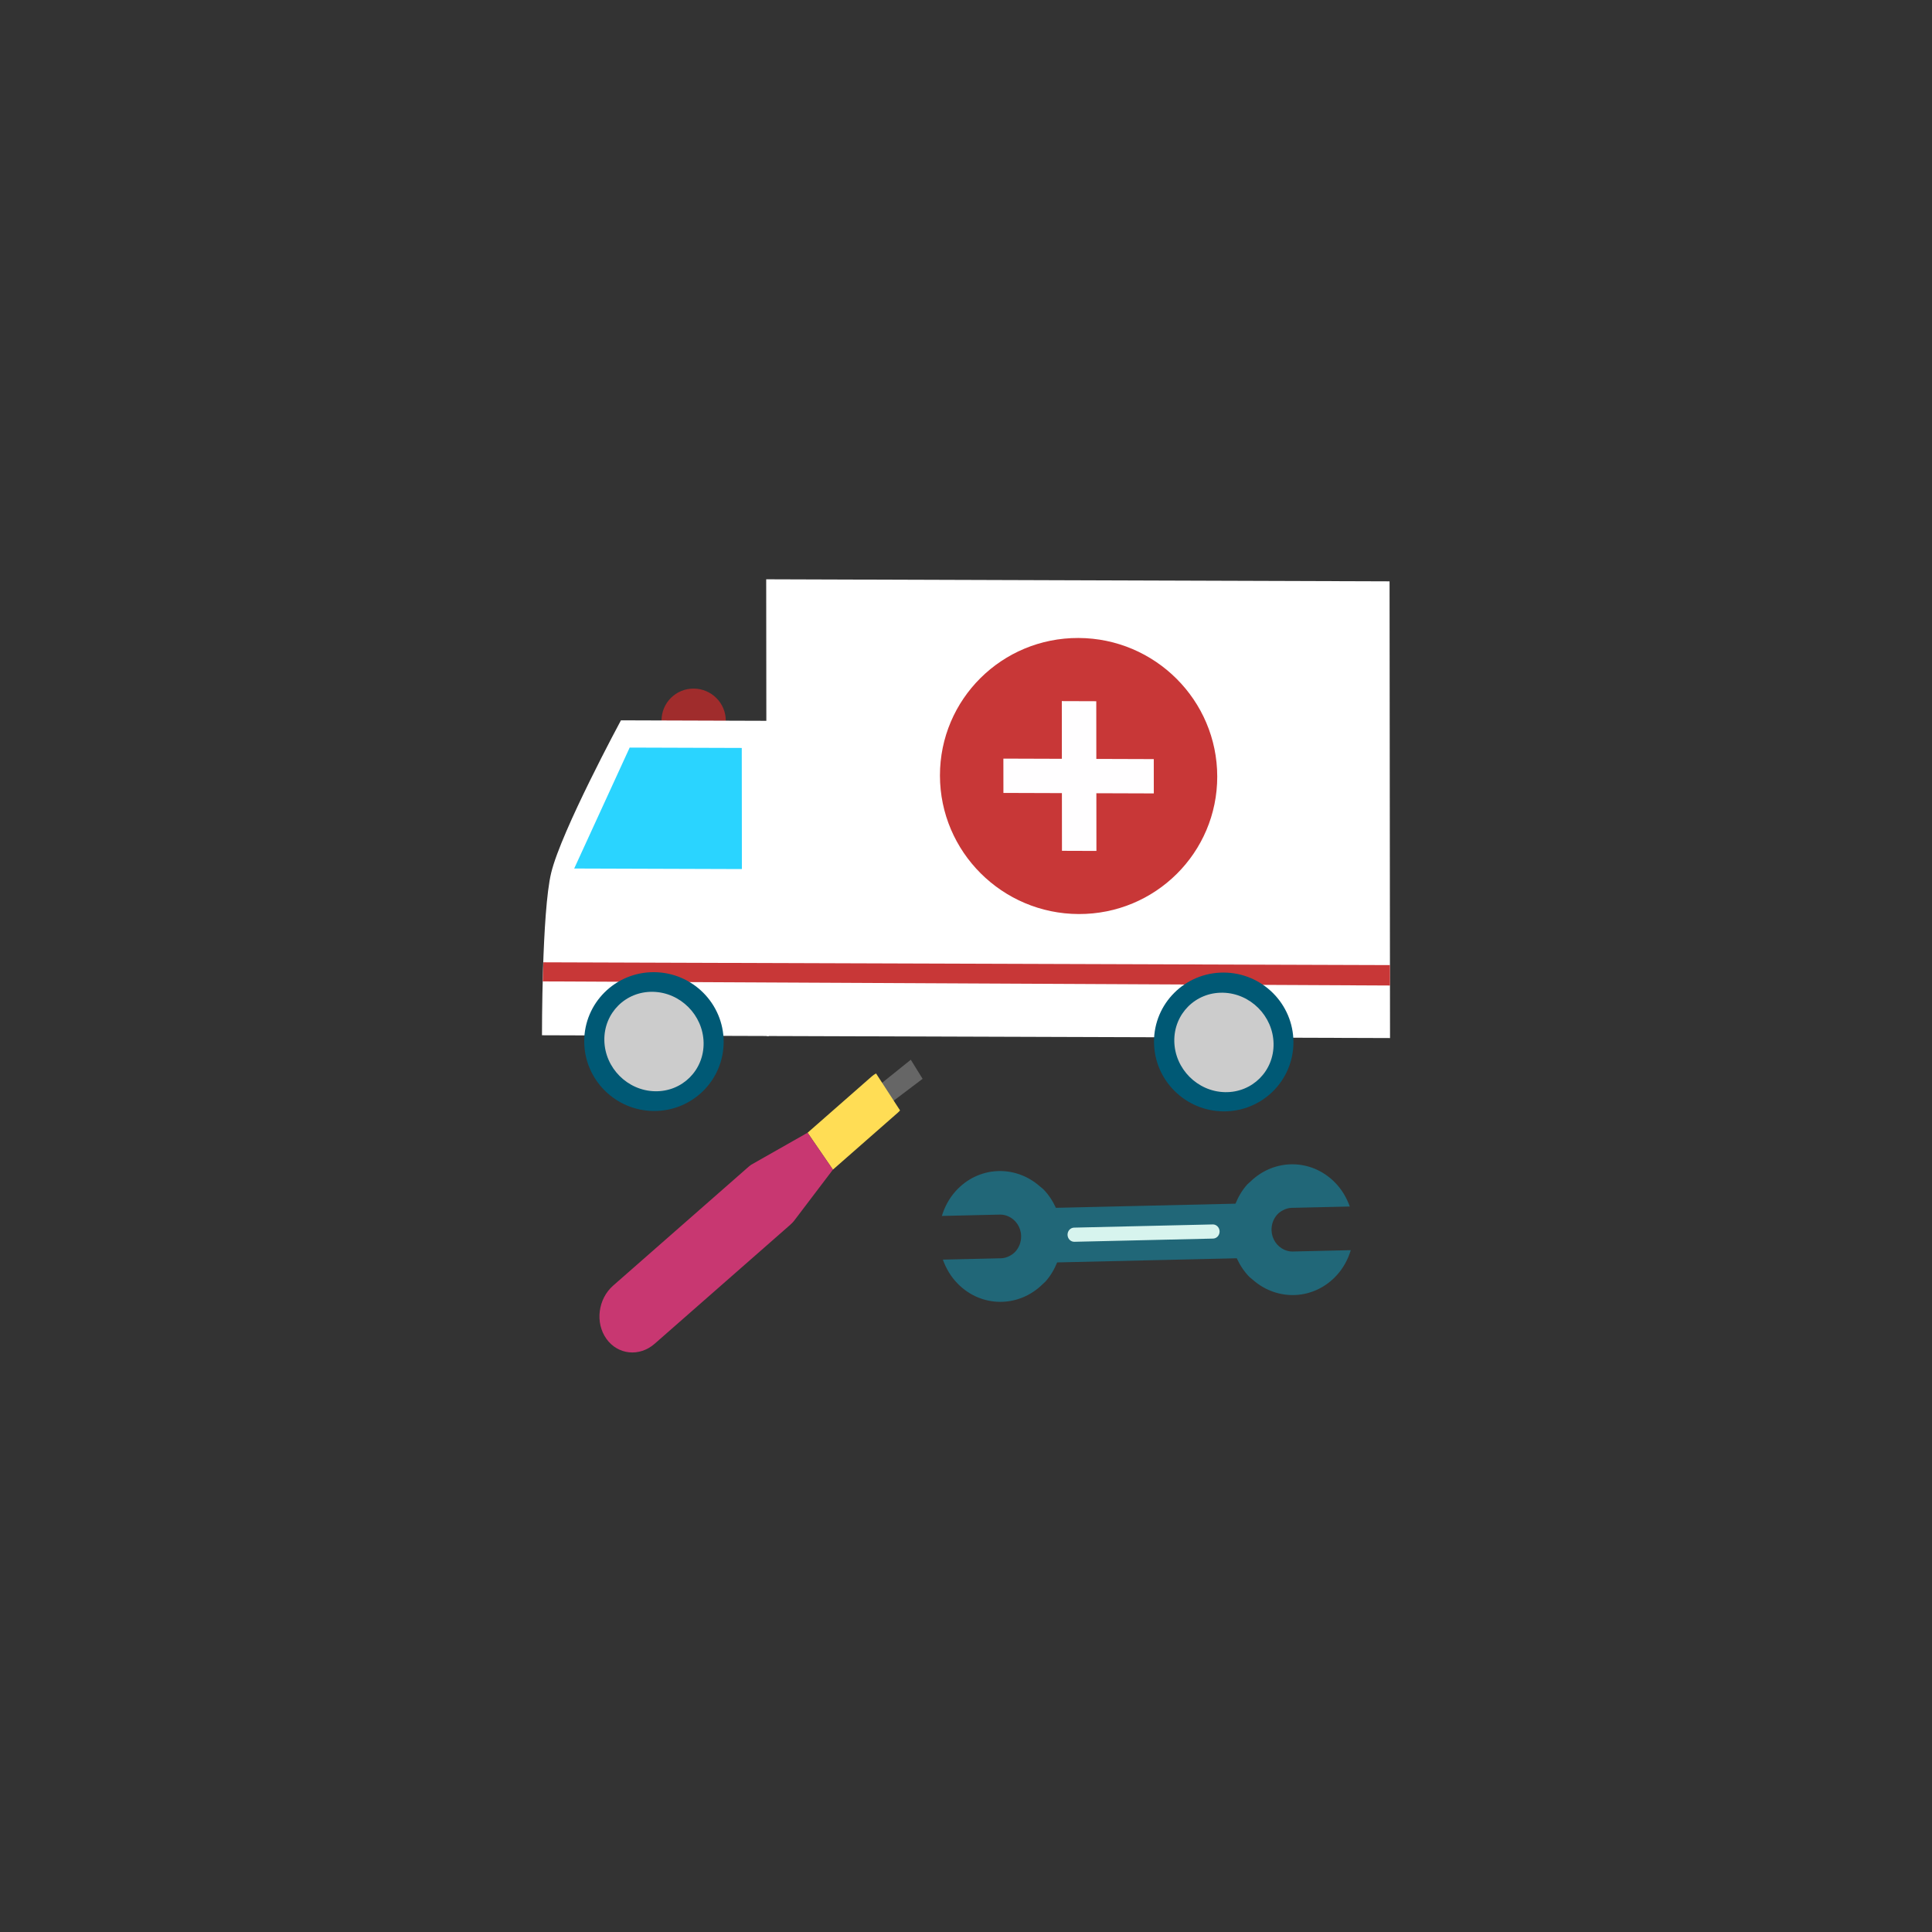 <?xml version="1.0" encoding="UTF-8" standalone="no"?>
<!-- Created with Inkscape (http://www.inkscape.org/) -->

<svg
   xmlns:dc="http://purl.org/dc/elements/1.1/"
   xmlns:cc="http://creativecommons.org/ns#"
   xmlns:rdf="http://www.w3.org/1999/02/22-rdf-syntax-ns#"
   xmlns:svg="http://www.w3.org/2000/svg"
   xmlns="http://www.w3.org/2000/svg"
   xmlns:xlink="http://www.w3.org/1999/xlink"
   xmlns:sodipodi="http://sodipodi.sourceforge.net/DTD/sodipodi-0.dtd"
   xmlns:inkscape="http://www.inkscape.org/namespaces/inkscape"
   width="1000"
   height="1000"
   id="svg2"
   version="1.1"
   inkscape:version="0.48.4 r9939"
   sodipodi:docname="maintanance(Min).svg">
  <rect width="100%" height="100%" fill="#333333" stroke="none"/>
  <defs
     id="defs4">
    <linearGradient
       x1="0"
       y1="0"
       x2="1"
       y2="0"
       gradientUnits="userSpaceOnUse"
       gradientTransform="matrix(153.654,-71.65,-71.65,-153.654,292.424,478.48)"
       spreadMethod="pad"
       id="linearGradient3946">
      <stop
         style="stop-opacity:1;stop-color:#398086"
         offset="0"
         id="stop3948" />
      <stop
         style="stop-opacity:1;stop-color:#4aa6a7"
         offset="0.683"
         id="stop3950" />
      <stop
         style="stop-opacity:1;stop-color:#4aa6a7"
         offset="1"
         id="stop3952" />
    </linearGradient>
    <linearGradient
       inkscape:collect="always"
       xlink:href="#linearGradient3946"
       id="linearGradient10852"
       gradientUnits="userSpaceOnUse"
       gradientTransform="matrix(15.365,-7.165,-7.165,-15.365,237.316,0.559)"
       spreadMethod="pad"
       x1="0"
       y1="0"
       x2="1"
       y2="0" />
    <linearGradient
       inkscape:collect="always"
       xlink:href="#linearGradient3946"
       id="linearGradient4428"
       gradientUnits="userSpaceOnUse"
       gradientTransform="matrix(19.207,8.956,-8.956,19.207,652.94,1378.717)"
       spreadMethod="pad"
       x1="0"
       y1="0"
       x2="1"
       y2="0" />
    <linearGradient
       inkscape:collect="always"
       xlink:href="#linearGradient3946"
       id="linearGradient4479"
       gradientUnits="userSpaceOnUse"
       gradientTransform="matrix(19.207,8.956,-8.956,19.207,652.94,1378.717)"
       spreadMethod="pad"
       x1="0"
       y1="0"
       x2="1"
       y2="0" />
    <linearGradient
       inkscape:collect="always"
       xlink:href="#linearGradient3946"
       id="linearGradient4509"
       gradientUnits="userSpaceOnUse"
       gradientTransform="matrix(19.207,8.956,-8.956,19.207,652.94,1378.717)"
       spreadMethod="pad"
       x1="0"
       y1="0"
       x2="1"
       y2="0" />
    <linearGradient
       inkscape:collect="always"
       xlink:href="#linearGradient3946"
       id="linearGradient3160"
       gradientUnits="userSpaceOnUse"
       gradientTransform="matrix(19.207,8.956,-8.956,19.207,652.94,1378.717)"
       spreadMethod="pad"
       x1="0"
       y1="0"
       x2="1"
       y2="0" />
    <linearGradient
       inkscape:collect="always"
       xlink:href="#linearGradient3946"
       id="linearGradient4107"
       gradientUnits="userSpaceOnUse"
       gradientTransform="matrix(23.201,10.254,-10.819,21.99,5.587,1185.281)"
       spreadMethod="pad"
       x1="0"
       y1="0"
       x2="1"
       y2="0" />
    <linearGradient
       inkscape:collect="always"
       xlink:href="#linearGradient3946"
       id="linearGradient4120"
       gradientUnits="userSpaceOnUse"
       gradientTransform="matrix(23.201,10.254,-10.819,21.99,5.587,1185.281)"
       spreadMethod="pad"
       x1="0"
       y1="0"
       x2="1"
       y2="0" />
    <linearGradient
       inkscape:collect="always"
       xlink:href="#linearGradient3946"
       id="linearGradient4125"
       gradientUnits="userSpaceOnUse"
       gradientTransform="matrix(23.201,10.254,-10.819,21.99,56.095,1387.312)"
       spreadMethod="pad"
       x1="0"
       y1="0"
       x2="1"
       y2="0" />
    <linearGradient
       inkscape:collect="always"
       xlink:href="#linearGradient3946"
       id="linearGradient4138"
       gradientUnits="userSpaceOnUse"
       gradientTransform="matrix(23.201,10.254,-10.819,21.99,56.095,1387.312)"
       spreadMethod="pad"
       x1="0"
       y1="0"
       x2="1"
       y2="0" />
    <linearGradient
       inkscape:collect="always"
       xlink:href="#linearGradient3946"
       id="linearGradient3286"
       gradientUnits="userSpaceOnUse"
       gradientTransform="matrix(24.321,10.709,-11.341,22.967,102.61,1422.989)"
       spreadMethod="pad"
       x1="0"
       y1="0"
       x2="1"
       y2="0" />
    <linearGradient
       inkscape:collect="always"
       xlink:href="#linearGradient3946"
       id="linearGradient3399"
       gradientUnits="userSpaceOnUse"
       gradientTransform="matrix(24.321,10.709,-11.341,22.967,102.61,1422.989)"
       spreadMethod="pad"
       x1="0"
       y1="0"
       x2="1"
       y2="0" />
  </defs>
  <sodipodi:namedview
     id="base"
     pagecolor="#ffffff"
     bordercolor="#666666"
     borderopacity="1.0"
     inkscape:pageopacity="0.0"
     inkscape:pageshadow="2"
     inkscape:zoom="0.7"
     inkscape:cx="536.81764"
     inkscape:cy="544.1979"
     inkscape:document-units="px"
     inkscape:current-layer="layer1"
     showgrid="false"
     inkscape:window-width="1615"
     inkscape:window-height="1026"
     inkscape:window-x="65"
     inkscape:window-y="24"
     inkscape:window-maximized="1">
    <inkscape:grid
       type="xygrid"
       id="grid6804"
       empspacing="5"
       visible="true"
       enabled="true"
       snapvisiblegridlinesonly="true" />
  </sodipodi:namedview>
  <g
     inkscape:label="Layer 1"
     inkscape:groupmode="layer"
     id="layer1"
     transform="translate(0,-52.362)">
    <g
       id="g3374"
       transform="translate(-26.582,-0.714)">
      <g
         transform="translate(14.286,98.571)"
         id="g3359">
        <path
           inkscape:connector-curvature="0"
           id="path228"
           style="fill:#ffffff;fill-opacity:1;fill-rule:nonzero;stroke:none"
           d="m 658.1,491.557 c 0.008,7.346 -5.968,13.277 -13.343,13.253 -7.379,-0.024 -13.366,-5.995 -13.374,-13.341 -0.008,-7.346 5.968,-13.277 13.347,-13.253 7.376,0.024 13.363,5.995 13.371,13.341" />
        <path
           inkscape:connector-curvature="0"
           id="path244"
           style="fill:#a02c2c;fill-opacity:1;fill-rule:nonzero;stroke:none"
           d="m 387.964,327.528 c 0.009,9.14 -7.424,16.526 -16.608,16.496 -9.184,-0.03 -16.636,-7.466 -16.646,-16.605 -0.009,-9.14 7.428,-16.53 16.612,-16.5 9.184,0.03 16.633,7.469 16.643,16.609" />
        <path
           d="m 731.771,491.8 -322.649,-1.06 -0.244,-236.397 322.649,1.06 0.244,236.397 z"
           style="fill:#ffffff;fill-opacity:1;fill-rule:nonzero;stroke:none"
           id="path246-6"
           inkscape:connector-curvature="0" />
        <path
           inkscape:connector-curvature="0"
           id="path250-9"
           style="fill:#c83737;fill-opacity:1;fill-rule:nonzero;stroke:none"
           d="m 642.337,356.404 c 0.041,39.452 -32.056,71.336 -71.693,71.205 -39.634,-0.13 -71.79,-32.224 -71.831,-71.677 -0.041,-39.456 32.05,-71.339 71.683,-71.209 39.637,0.13 71.8,32.225 71.84,71.68" />
        <path
           d="m 579.803,394.942 -17.836,-0.059 -0.08,-77.487 17.836,0.059 0.08,77.487 z"
           style="fill:#fffeff;fill-opacity:1;fill-rule:nonzero;stroke:none"
           id="path252"
           inkscape:connector-curvature="0" />
        <path
           d="m 531.643,347.16 77.84,0.256 0.018,17.759 -77.84,-0.256 -0.018,-17.759 z"
           style="fill:#fffeff;fill-opacity:1;fill-rule:nonzero;stroke:none"
           id="path254-5"
           inkscape:connector-curvature="0" />
        <path
           inkscape:connector-curvature="0"
           id="path258-1"
           style="fill:#ffffff;fill-opacity:1;fill-rule:nonzero;stroke:none"
           d="m 292.822,490.355 117.454,0.386 -0.168,-163.142 -76.413,-0.251 c 0,0 -30.861,57.182 -36.116,78.959 -4.882,20.231 -4.757,84.048 -4.757,84.048" />
        <path
           inkscape:connector-curvature="0"
           id="path262-2"
           style="fill:#2ad4ff;fill-opacity:1;fill-rule:nonzero;stroke:none"
           d="m 309.5,404.047 86.797,0.285 -0.065,-62.691 -58.022,-0.191 -28.711,62.596 z" />
        <path
           d="m 731.744,464.603 -438.506,-2.126 0.317,-9.883 438.178,1.443 z"
           style="fill:#c83737;fill-opacity:1;fill-rule:nonzero;stroke:none"
           id="path264"
           inkscape:connector-curvature="0"
           sodipodi:nodetypes="ccccc" />
        <path
           inkscape:connector-curvature="0"
           id="path272"
           style="fill:#005975;fill-opacity:1;fill-rule:nonzero;stroke:none"
           d="m 386.861,493.743 c 0.021,19.844 -16.122,35.87 -36.049,35.805 -19.93,-0.066 -36.105,-16.198 -36.126,-36.042 -0.021,-19.841 16.122,-35.87 36.052,-35.805 19.927,0.066 36.102,16.201 36.123,36.042" />
        <path
           inkscape:connector-curvature="0"
           id="path268"
           style="fill:#005975;fill-opacity:1;fill-rule:nonzero;stroke:none"
           d="m 681.776,493.944 c 0.021,19.844 -16.122,35.87 -36.049,35.805 -19.93,-0.066 -36.102,-16.198 -36.123,-36.042 -0.021,-19.841 16.118,-35.87 36.049,-35.805 19.927,0.066 36.102,16.201 36.123,36.042" />
        <path
           inkscape:connector-curvature="0"
           id="path224"
           style="fill:#cccccc;fill-opacity:1;fill-rule:nonzero;stroke:none"
           d="m 376.48,494.149 c 0.276,14.217 -11.002,25.491 -25.184,25.189 -14.189,-0.302 -25.914,-12.066 -26.19,-26.283 -0.276,-14.217 11.002,-25.491 25.19,-25.189 14.182,0.302 25.907,12.066 26.184,26.283" />
        <path
           inkscape:connector-curvature="0"
           id="path224-3"
           style="fill:#cccccc;fill-opacity:1;fill-rule:nonzero;stroke:none"
           d="m 671.488,494.612 c 0.276,14.217 -11.002,25.491 -25.184,25.189 -14.189,-0.302 -25.914,-12.066 -26.19,-26.283 -0.276,-14.217 11.002,-25.491 25.19,-25.189 14.182,0.302 25.907,12.066 26.184,26.283" />
      </g>
      <g
         transform="translate(37.909,72.477)"
         id="g3096">
        <g
           id="g3085"
           transform="matrix(-0.23,0.973,-0.973,-0.23,1256.647,301.104)">
          <path
             inkscape:transform-center-y="-3.2125596"
             inkscape:transform-center-x="-1.3382307"
             d="m 438.702,735.584 -25.276,-20.937 c -3,2.997 -5.776,5.727 -8.211,8.218 l 25.955,20.219 c 2.54,-2.465 5.097,-5.069 7.532,-7.5"
             style="fill:#666666;fill-opacity:1;fill-rule:nonzero;stroke:none"
             id="path4274"
             inkscape:connector-curvature="0" />
          <path
             d="m 433.469,723.118 c -0.454,-0.324 -0.931,-0.602 -1.418,-0.859 l 0.032,-0.07 -15.818,16.545 c 0.575,0.648 1.218,1.252 1.974,1.789 l 36.019,25.629 0.023,0.026 15.575,-17.165 -36.386,-25.894"
             style="fill:#ffdd55;fill-opacity:1;fill-rule:nonzero;stroke:none"
             id="path4278"
             inkscape:connector-curvature="0" />
          <path
             d="m 578.817,818.092 -76.069,-54.131 c -0.712,-0.51 -1.459,-0.947 -2.223,-1.352 l -30.642,-13.579 -0.028,-0.019 -15.575,17.165 22.85,24.61 c 0.406,0.345 0.81,0.687 1.25,1.002 l 76.065,54.129 c 8.522,6.067 20.891,4.756 27.621,-2.931 6.726,-7.676 5.269,-18.831 -3.249,-24.895"
             style="fill:#c83771;fill-opacity:1;fill-rule:nonzero;stroke:none"
             id="path4280"
             inkscape:connector-curvature="0" />
        </g>
      </g>
      <path
         d="m 563.378,703.597 c -0.046,-11.817 4.9,-23.695 4.9,-23.695 l 26.908,22.42 -26.908,-22.42 c 0,0 -4.856,11.66 -4.9,23.368 l 0,0.327"
         style="fill:url(#linearGradient3399);fill-opacity:1;fill-rule:nonzero;stroke:none"
         id="path3954"
         inkscape:connector-curvature="0" />
      <g
         transform="translate(252.195,201.048)"
         id="g3092">
        <path
           inkscape:connector-curvature="0"
           id="path4282"
           style="fill:#216778;fill-opacity:1;fill-rule:nonzero;stroke:none"
           d="m 313.804,516.945 1.638,-1.501 c 2.695,-2.99 4.668,-6.411 6.133,-9.989 l 92.955,-2.145 c 1.626,3.514 3.752,6.835 6.587,9.701 l 1.706,1.416 c 12.856,11.345 31.888,10.508 43.579,-2.461 3.402,-3.774 5.724,-8.189 7.153,-12.85 l -30.092,0.695 c -1.579,0.036 -3.065,-0.342 -4.434,-0.971 -3.704,-1.705 -6.383,-5.521 -6.499,-10.086 -0.07,-3.11 1.057,-5.977 2.94,-8.066 0.872,-0.967 1.935,-1.712 3.087,-2.3 1.351,-0.682 2.805,-1.143 4.394,-1.178 l 30.085,-0.694 c -1.646,-4.579 -4.167,-8.889 -7.739,-12.5 -12.279,-12.417 -31.331,-12.374 -43.642,-0.448 l -1.648,1.49 c -2.697,2.991 -4.668,6.411 -6.135,9.991 l -92.949,2.145 c -1.628,-3.509 -3.756,-6.83 -6.587,-9.694 l -1.715,-1.415 c -12.847,-11.342 -31.882,-10.512 -43.576,2.458 -3.399,3.772 -5.726,8.191 -7.152,12.85 l 30.091,-0.694 c 1.576,-0.036 3.073,0.352 4.439,0.971 3.704,1.7 6.387,5.509 6.494,10.086 0.079,3.116 -1.06,5.977 -2.942,8.065 -0.87,0.967 -1.931,1.724 -3.073,2.306 -1.346,0.679 -2.813,1.153 -4.398,1.181 l -30.091,0.694 c 1.649,4.595 4.169,8.895 7.74,12.508 12.279,12.416 31.334,12.365 43.651,0.454" />
        <path
           inkscape:connector-curvature="0"
           id="path4284"
           style="fill:#d7f4ee;fill-opacity:1;fill-rule:nonzero;stroke:none"
           d="m 330.49,494.773 c -1.911,0.044 -3.497,-1.561 -3.544,-3.583 -0.047,-2.022 1.464,-3.699 3.375,-3.743 l 71.781,-1.657 c 1.908,-0.044 3.496,1.561 3.542,3.583 0.047,2.022 -1.465,3.699 -3.373,3.743 l -71.781,1.657" />
      </g>
    </g>
  </g>
</svg>
